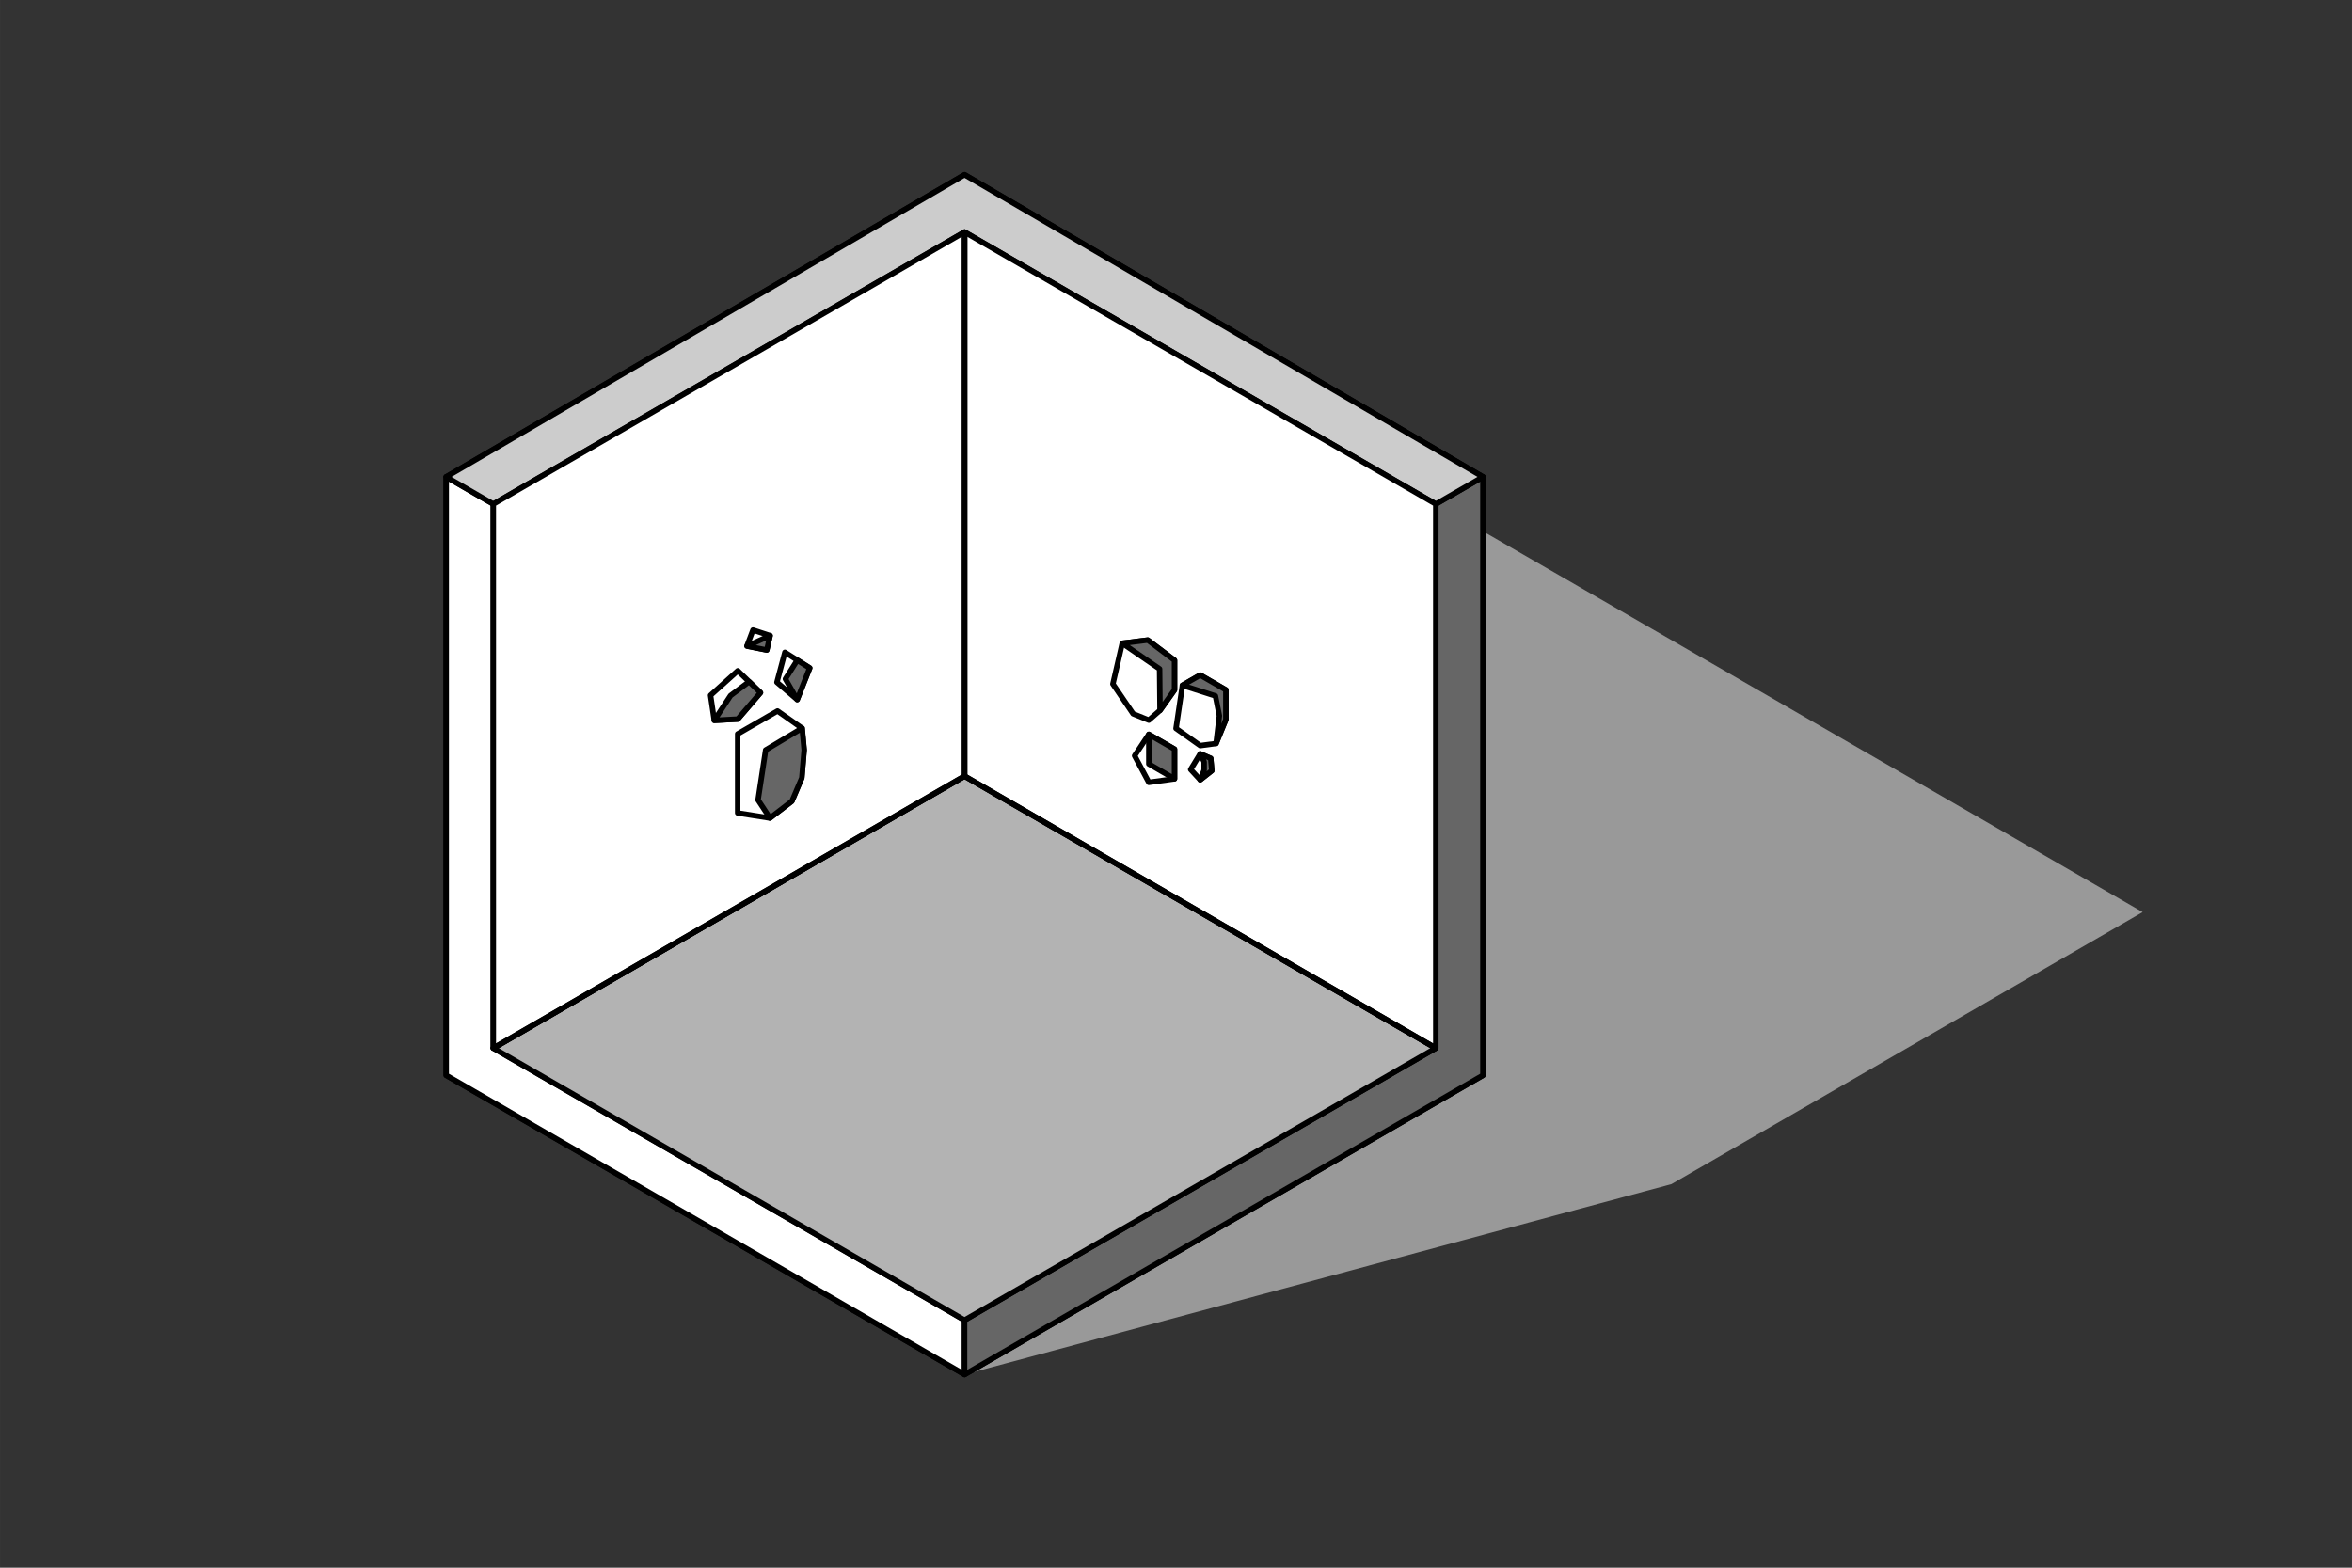 <?xml version="1.0" encoding="UTF-8" standalone="no"?>
<!-- Created with Inkscape (http://www.inkscape.org/) -->

<svg
   width="300"
   height="200"
   viewBox="0 0 79.375 52.917"
   version="1.1"
   id="svg1"
   inkscape:version="1.4.2 (ebf0e940d0, 2025-05-08)"
   sodipodi:docname="room2.svg"
   xmlns:inkscape="http://www.inkscape.org/namespaces/inkscape"
   xmlns:sodipodi="http://sodipodi.sourceforge.net/DTD/sodipodi-0.dtd"
   xmlns="http://www.w3.org/2000/svg"
   xmlns:svg="http://www.w3.org/2000/svg">
  <rect x="0" y="0" width="79.375" height="52.917" fill="#333333" stroke="none"/>
  <sodipodi:namedview
     id="namedview1"
     pagecolor="#ffffff"
     bordercolor="#000000"
     borderopacity="0.25"
     inkscape:showpageshadow="2"
     inkscape:pageopacity="0.0"
     inkscape:pagecheckerboard="0"
     inkscape:deskcolor="#d1d1d1"
     inkscape:document-units="px"
     showgrid="true"
     showguides="true"
     inkscape:zoom="2.5417203"
     inkscape:cx="136.32499"
     inkscape:cy="89.506307"
     inkscape:window-width="1920"
     inkscape:window-height="1052"
     inkscape:window-x="0"
     inkscape:window-y="0"
     inkscape:window-maximized="1"
     inkscape:current-layer="svg1">
    <inkscape:grid
       type="axonomgrid"
       id="grid33"
       units="mm"
       originx="200"
       originy="150"
       spacingx="0"
       spacingy="1"
       empcolor="#0099e5"
       empopacity="0.302"
       color="#0099e5"
       opacity="0.149"
       empspacing="5"
       dotted="false"
       gridanglex="30"
       gridanglez="30"
       visible="true" />
  </sodipodi:namedview>
  <defs
     id="defs1" />
  <path
     style="fill:#999999;fill-opacity:1;stroke:none;stroke-width:0.184;stroke-linecap:round;stroke-linejoin:round;stroke-dasharray:none;stroke-opacity:1;paint-order:normal"
     d="M 32.552,46.397 56.407,39.97 72.31,30.788 50.046,17.933 Z"
     id="path42" />
  <path
     style="fill:none;stroke:#000000;stroke-width:0.184;stroke-linecap:round;stroke-linejoin:round;stroke-dasharray:none;paint-order:normal"
     d="M 32.552,44.561 16.648,35.379 V 17.015 L 32.552,7.833 48.455,17.015 v 18.364 z"
     id="path35" />
  <path
     style="fill:none;stroke:#000000;stroke-width:0.184;stroke-linecap:round;stroke-linejoin:round;stroke-dasharray:none;paint-order:normal"
     d="M 32.552,46.397 50.046,36.297 V 16.097 L 32.552,5.898 15.058,16.097 v 20.2 z"
     id="path36" />
  <path
     style="fill:#ffffff;fill-opacity:1;stroke:#000000;stroke-width:0.184;stroke-linecap:round;stroke-linejoin:round;stroke-dasharray:none;stroke-opacity:1;paint-order:normal"
     d="M 16.648,17.015 15.058,16.097 V 36.297 L 32.552,46.397 V 44.561 L 16.648,35.379 Z"
     id="path39" />
  <path
     style="fill:#666666;fill-opacity:1;stroke:#000000;stroke-width:0.184;stroke-linecap:round;stroke-linejoin:round;stroke-dasharray:none;stroke-opacity:1;paint-order:normal"
     d="M 32.552,46.397 V 44.561 L 48.455,35.379 V 17.015 l 1.59,-0.918 v 20.2 z"
     id="path40" />
  <path
     style="fill:#cccccc;fill-opacity:1;stroke:#000000;stroke-width:0.184;stroke-linecap:round;stroke-linejoin:round;stroke-dasharray:none;stroke-opacity:1;paint-order:normal"
     d="M 16.648,17.015 15.058,16.097 32.552,5.898 50.046,16.097 48.455,17.015 32.552,7.833 Z"
     id="path41" />
  <path
     style="fill:#b3b3b3;stroke:#000000;stroke-width:0.184;stroke-linecap:round;stroke-linejoin:round;paint-order:normal"
     d="m 16.648,35.379 15.903,-9.182 15.903,9.182 -15.903,9.182 z"
     id="path1" />
  <path
     style="fill:#ffffff;stroke:#000000;stroke-width:0.184;stroke-linecap:round;stroke-linejoin:round;paint-order:normal"
     d="M 32.552,7.833 V 26.197 l 15.903,9.182 V 17.015 Z"
     id="path2" />
  <path
     style="fill:#ffffff;stroke:#000000;stroke-width:0.184;stroke-linecap:round;stroke-linejoin:round;paint-order:normal"
     d="M 32.552,26.197 16.648,35.379 V 17.015 L 32.552,7.833 Z"
     id="path3" />
  <path
     style="fill:none;stroke:#000000;stroke-width:0.184;stroke-linecap:round;stroke-linejoin:round;stroke-dasharray:none;paint-order:normal"
     d="m 32.552,26.197 15.903,9.182"
     id="path38" />
  <path
     style="fill:none;stroke:#000000;stroke-width:0.184;stroke-linecap:round;stroke-linejoin:round;stroke-dasharray:none;paint-order:normal"
     d="M 32.552,7.833 V 26.197 l -15.903,9.182"
     id="path37" />
  <g
     id="g12"
     inkscape:label="Rock"
     transform="matrix(1.836,0,0,1.836,-59.278,-50.503)"
     style="stroke-width:0.1;stroke-dasharray:none">
    <path
       style="fill:#ffffff;stroke:#000000;stroke-width:0.1;stroke-linecap:round;stroke-linejoin:round;stroke-dasharray:none;stroke-opacity:1;paint-order:normal"
       d="m 45.847,41 0.731,-0.422 0.451,0.317 0.037,0.401 -0.043,0.513 -0.182,0.428 -0.404,0.31 -0.591,-0.093 V 41"
       id="path5"
       sodipodi:nodetypes="ccccccccc" />
    <path
       style="fill:#ffffff;stroke:#000000;stroke-width:0.1;stroke-linecap:round;stroke-linejoin:round;stroke-dasharray:none;stroke-opacity:1;paint-order:normal"
       d="m 45.416,40.751 -0.069,-0.461 0.501,-0.451 0.417,0.403 -0.417,0.486 z"
       id="path6" />
    <path
       style="fill:#ffffff;stroke:#000000;stroke-width:0.1;stroke-linecap:round;stroke-linejoin:round;stroke-dasharray:none;stroke-opacity:1;paint-order:normal"
       d="M 46.94,40.369 46.567,40.051 46.714,39.5 l 0.457,0.288 z"
       id="path7" />
    <path
       style="fill:#ffffff;stroke:#000000;stroke-width:0.1;stroke-linecap:round;stroke-linejoin:round;stroke-dasharray:none;stroke-opacity:1;paint-order:normal"
       d="m 46.442,39.193 -0.315,-0.103 -0.11,0.292 0.364,0.075 z"
       id="path8" />
    <path
       style="fill:#666666;stroke:#000000;stroke-width:0.1;stroke-linecap:round;stroke-linejoin:round;stroke-dasharray:none;stroke-opacity:1;paint-order:normal"
       d="m 47.03,40.895 -0.67,0.401 -0.14,0.919 0.219,0.332 0.404,-0.31 0.182,-0.428 0.043,-0.513 -0.037,-0.401"
       id="path9" />
    <path
       style="fill:#666666;stroke:#000000;stroke-width:0.1;stroke-linecap:round;stroke-linejoin:round;stroke-dasharray:none;stroke-opacity:1;paint-order:normal"
       d="m 45.416,40.751 0.299,-0.456 0.341,-0.255 0.209,0.201 -0.417,0.486 -0.432,0.024"
       id="path10" />
    <path
       style="fill:#666666;stroke:#000000;stroke-width:0.1;stroke-linecap:round;stroke-linejoin:round;stroke-dasharray:none;stroke-opacity:1;paint-order:normal"
       d="m 46.94,40.369 -0.217,-0.379 0.218,-0.345 0.228,0.144 z"
       id="path11" />
    <path
       style="fill:#666666;stroke:#000000;stroke-width:0.1;stroke-linecap:round;stroke-linejoin:round;stroke-dasharray:none;stroke-opacity:1;paint-order:normal"
       d="m 46.017,39.386 0.424,-0.193 -0.06,0.265 z"
       id="path12" />
  </g>
  <g
     id="g1"
     inkscape:label="Rock"
     style="stroke-width:0.184;stroke-dasharray:none">
    <path
       style="fill:#ffffff;stroke:#000000;stroke-width:0.184;stroke-linecap:round;stroke-linejoin:round;stroke-dasharray:none"
       d="m 38.771,24.788 -0.48,0.723 0.48,0.898 0.866,-0.12 v -1 l -0.866,-0.5"
       id="path4" />
    <path
       style="fill:#ffffff;stroke:#000000;stroke-width:0.184;stroke-linecap:round;stroke-linejoin:round;stroke-dasharray:none"
       d="m 40.504,25.168 -0.816,-0.579 0.216,-1.455 0.6,-0.346 0.866,0.5 v 1 l -0.331,0.809 z"
       id="path13" />
    <path
       style="fill:#ffffff;stroke:#000000;stroke-width:0.184;stroke-linecap:round;stroke-linejoin:round;stroke-dasharray:none"
       d="m 38.771,24.308 0.377,-0.33 0.489,-0.69 v -1 l -0.903,-0.682 -0.86,0.107 -0.316,1.375 0.682,1.005 z"
       id="path14" />
    <path
       style="fill:#ffffff;stroke:#000000;stroke-width:0.184;stroke-linecap:round;stroke-linejoin:round;stroke-dasharray:none"
       d="m 40.504,26.323 0.391,-0.309 -0.036,-0.415 -0.355,-0.153 -0.322,0.528 z"
       id="path15" />
    <path
       style="fill:#666666;stroke:#000000;stroke-width:0.184;stroke-linecap:round;stroke-linejoin:round;stroke-dasharray:none"
       d="m 38.771,24.788 v 1 l 0.866,0.5 v -1 z"
       id="path16" />
    <path
       style="fill:#666666;stroke:#000000;stroke-width:0.184;stroke-linecap:round;stroke-linejoin:round;stroke-dasharray:none"
       d="m 39.904,23.134 1.114,0.357 0.133,0.67 -0.112,0.935 0.331,-0.809 v -1 l -0.866,-0.5 -0.6,0.346"
       id="path17" />
    <path
       style="fill:#666666;stroke:#000000;stroke-width:0.184;stroke-linecap:round;stroke-linejoin:round;stroke-dasharray:none"
       d="m 40.504,25.446 0.133,0.268 v 0.281 l -0.133,0.328 0.391,-0.309 -0.036,-0.415 -0.355,-0.153"
       id="path18" />
    <path
       style="fill:#666666;stroke:#000000;stroke-width:0.184;stroke-linecap:round;stroke-linejoin:round;stroke-dasharray:none"
       d="m 37.875,21.713 1.259,0.866 0.014,1.399 0.489,-0.69 v -1 l -0.903,-0.682 -0.86,0.107"
       id="path19"
       sodipodi:nodetypes="ccccccc" />
  </g>
</svg>
